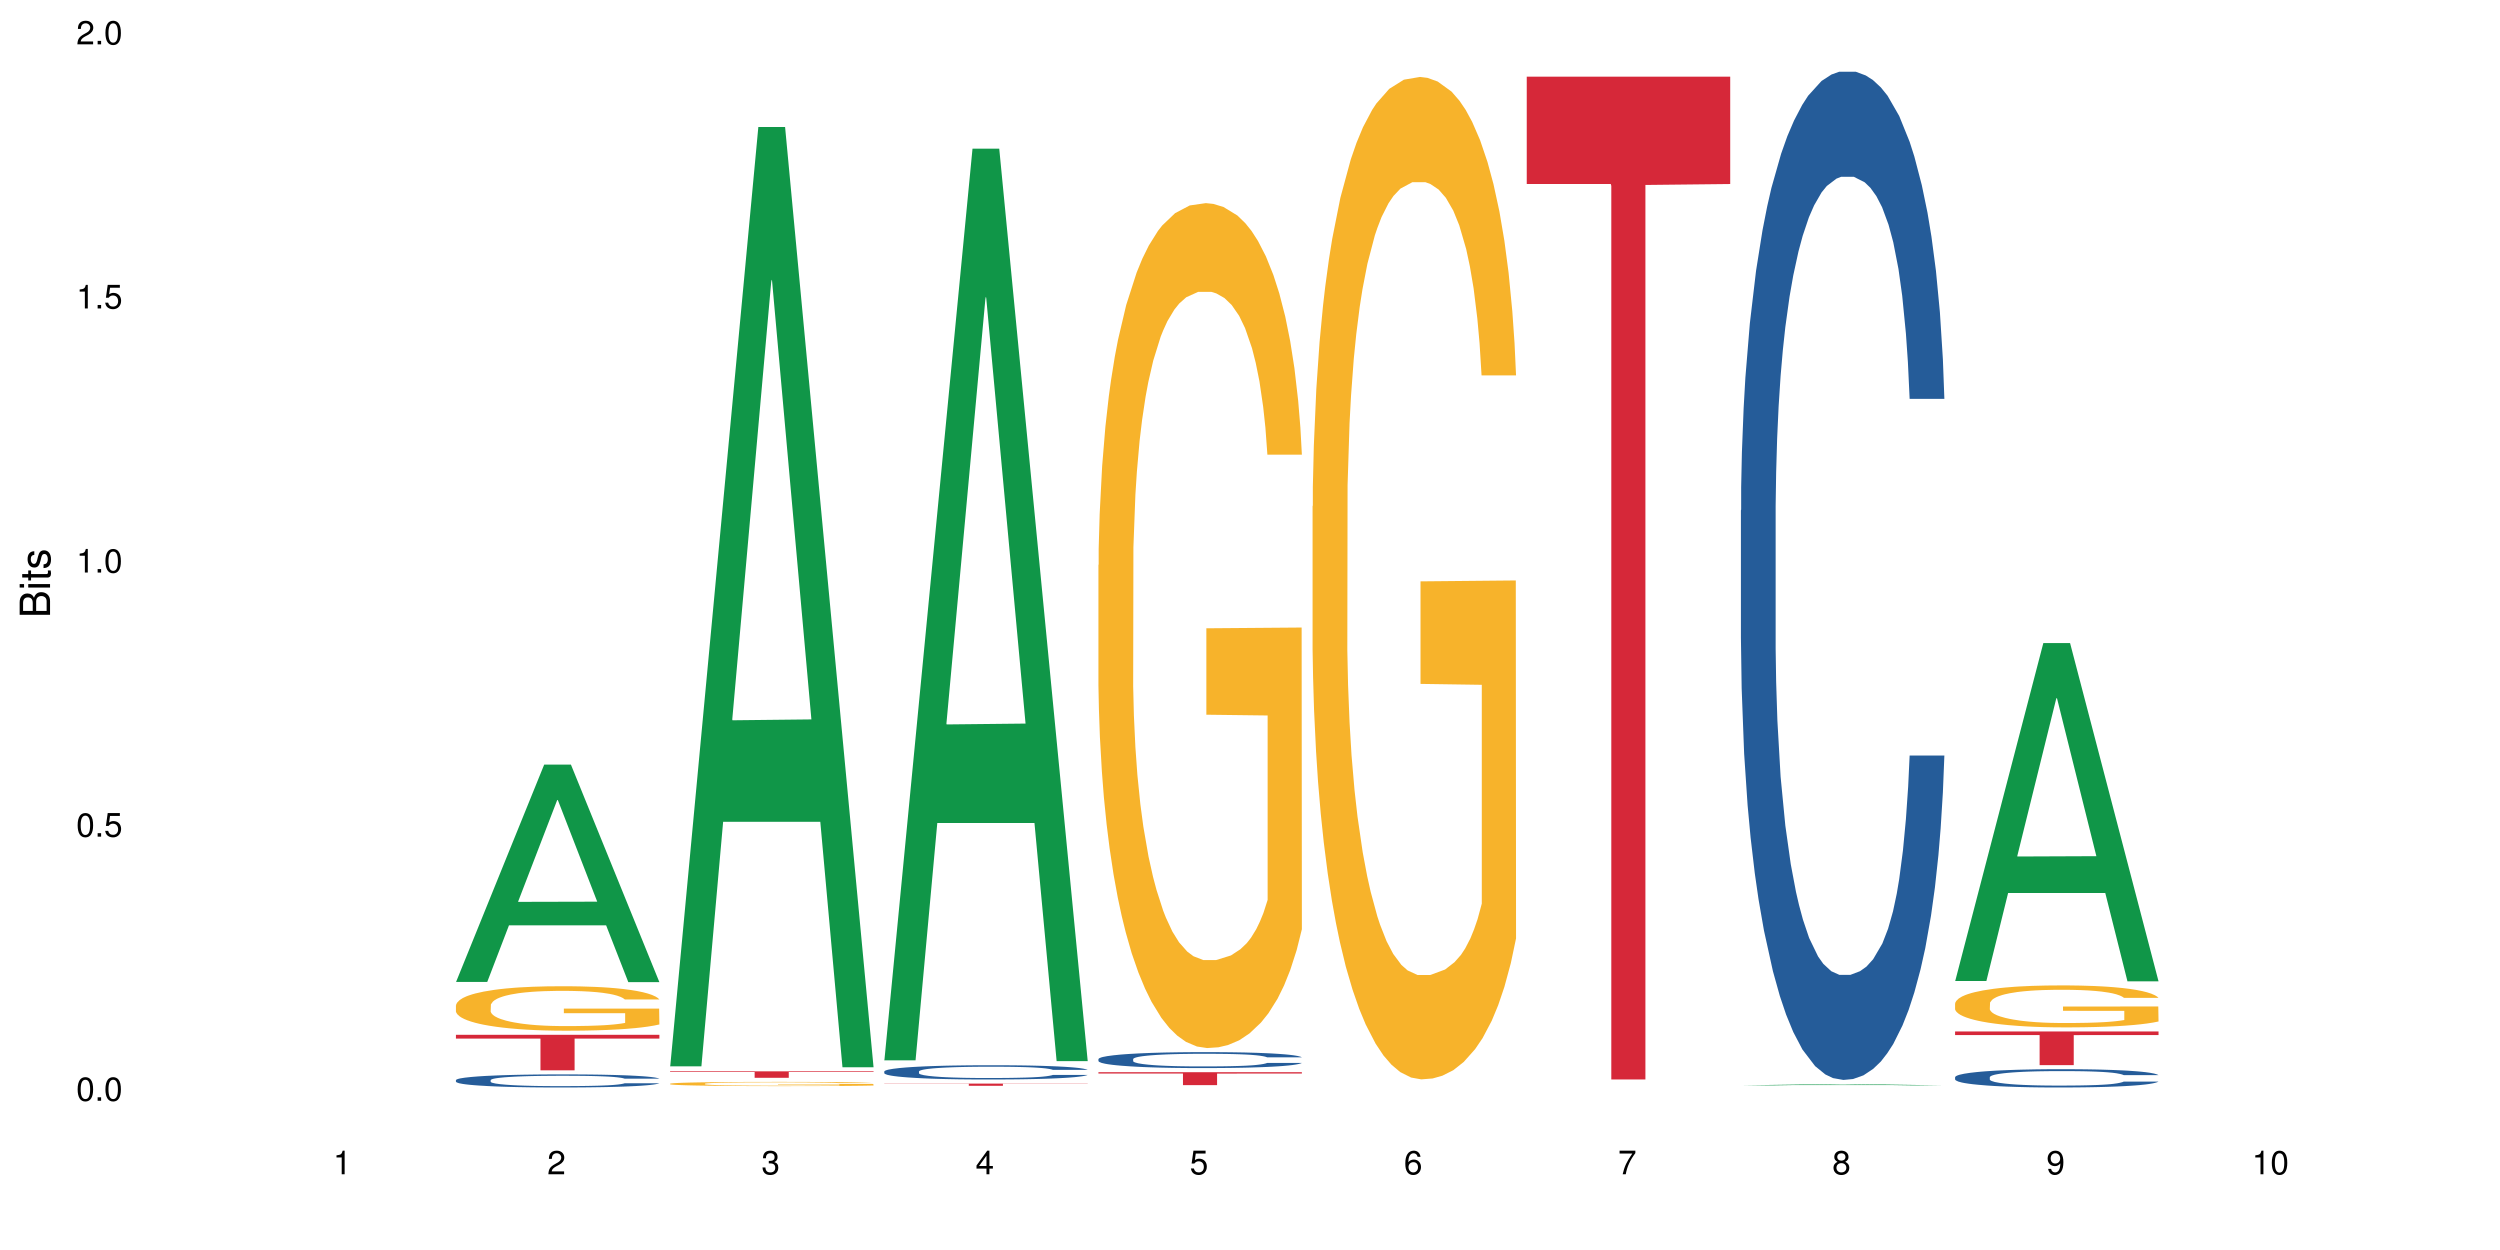 <?xml version="1.0" encoding="UTF-8"?>
<svg xmlns="http://www.w3.org/2000/svg" xmlns:xlink="http://www.w3.org/1999/xlink" width="720pt" height="360pt" viewBox="0 0 720 360" version="1.1">
<defs>
<g>
<symbol overflow="visible" id="glyph0-0">
<path style="stroke:none;" d=""/>
</symbol>
<symbol overflow="visible" id="glyph0-1">
<path style="stroke:none;" d="M 2.641 -6.797 C 2 -6.797 1.422 -6.531 1.078 -6.047 C 0.641 -5.453 0.406 -4.547 0.406 -3.297 C 0.406 -1 1.188 0.219 2.641 0.219 C 4.078 0.219 4.859 -1 4.859 -3.234 C 4.859 -4.562 4.656 -5.438 4.203 -6.047 C 3.844 -6.531 3.281 -6.797 2.641 -6.797 Z M 2.641 -6.047 C 3.547 -6.047 4 -5.125 4 -3.312 C 4 -1.375 3.562 -0.484 2.625 -0.484 C 1.734 -0.484 1.281 -1.422 1.281 -3.281 C 1.281 -5.141 1.734 -6.047 2.641 -6.047 Z M 2.641 -6.047 "/>
</symbol>
<symbol overflow="visible" id="glyph0-2">
<path style="stroke:none;" d="M 1.828 -1 L 0.828 -1 L 0.828 0 L 1.828 0 Z M 1.828 -1 "/>
</symbol>
<symbol overflow="visible" id="glyph0-3">
<path style="stroke:none;" d="M 4.562 -6.797 L 1.062 -6.797 L 0.547 -3.094 L 1.328 -3.094 C 1.719 -3.562 2.047 -3.734 2.578 -3.734 C 3.484 -3.734 4.062 -3.109 4.062 -2.094 C 4.062 -1.125 3.484 -0.531 2.578 -0.531 C 1.828 -0.531 1.375 -0.906 1.188 -1.672 L 0.328 -1.672 C 0.453 -1.109 0.547 -0.844 0.75 -0.594 C 1.125 -0.078 1.828 0.219 2.594 0.219 C 3.969 0.219 4.922 -0.781 4.922 -2.219 C 4.922 -3.562 4.031 -4.484 2.719 -4.484 C 2.25 -4.484 1.859 -4.359 1.469 -4.062 L 1.734 -5.969 L 4.562 -5.969 Z M 4.562 -6.797 "/>
</symbol>
<symbol overflow="visible" id="glyph0-4">
<path style="stroke:none;" d="M 2.484 -4.844 L 2.484 0 L 3.328 0 L 3.328 -6.797 L 2.766 -6.797 C 2.469 -5.75 2.281 -5.609 0.984 -5.453 L 0.984 -4.844 Z M 2.484 -4.844 "/>
</symbol>
<symbol overflow="visible" id="glyph0-5">
<path style="stroke:none;" d="M 4.859 -0.828 L 1.281 -0.828 C 1.359 -1.391 1.672 -1.75 2.5 -2.234 L 3.469 -2.75 C 4.406 -3.266 4.906 -3.969 4.906 -4.812 C 4.906 -5.375 4.672 -5.906 4.266 -6.266 C 3.859 -6.625 3.375 -6.797 2.719 -6.797 C 1.859 -6.797 1.219 -6.5 0.844 -5.922 C 0.609 -5.562 0.5 -5.125 0.484 -4.438 L 1.328 -4.438 C 1.359 -4.906 1.406 -5.188 1.531 -5.406 C 1.75 -5.812 2.188 -6.062 2.703 -6.062 C 3.469 -6.062 4.031 -5.516 4.031 -4.781 C 4.031 -4.25 3.719 -3.797 3.125 -3.438 L 2.234 -2.938 C 0.812 -2.141 0.406 -1.5 0.328 0 L 4.859 0 Z M 4.859 -0.828 "/>
</symbol>
<symbol overflow="visible" id="glyph0-6">
<path style="stroke:none;" d="M 2.125 -3.125 L 2.578 -3.125 C 3.516 -3.125 3.984 -2.703 3.984 -1.891 C 3.984 -1.031 3.469 -0.531 2.578 -0.531 C 1.656 -0.531 1.203 -0.984 1.156 -1.969 L 0.312 -1.969 C 0.344 -1.422 0.438 -1.078 0.609 -0.766 C 0.953 -0.109 1.625 0.219 2.547 0.219 C 3.953 0.219 4.859 -0.609 4.859 -1.906 C 4.859 -2.766 4.516 -3.25 3.703 -3.516 C 4.344 -3.766 4.656 -4.25 4.656 -4.938 C 4.656 -6.109 3.875 -6.797 2.578 -6.797 C 1.203 -6.797 0.484 -6.047 0.453 -4.609 L 1.297 -4.609 C 1.312 -5.016 1.344 -5.25 1.453 -5.453 C 1.641 -5.828 2.062 -6.062 2.594 -6.062 C 3.344 -6.062 3.797 -5.625 3.797 -4.906 C 3.797 -4.422 3.609 -4.141 3.25 -3.984 C 3.016 -3.891 2.719 -3.844 2.125 -3.844 Z M 2.125 -3.125 "/>
</symbol>
<symbol overflow="visible" id="glyph0-7">
<path style="stroke:none;" d="M 3.141 -1.625 L 3.141 0 L 3.984 0 L 3.984 -1.625 L 4.984 -1.625 L 4.984 -2.391 L 3.984 -2.391 L 3.984 -6.797 L 3.359 -6.797 L 0.266 -2.516 L 0.266 -1.625 Z M 3.141 -2.391 L 1 -2.391 L 3.141 -5.359 Z M 3.141 -2.391 "/>
</symbol>
<symbol overflow="visible" id="glyph0-8">
<path style="stroke:none;" d="M 4.781 -5.031 C 4.609 -6.141 3.891 -6.797 2.844 -6.797 C 2.094 -6.797 1.422 -6.438 1.031 -5.828 C 0.609 -5.172 0.406 -4.344 0.406 -3.094 C 0.406 -1.953 0.578 -1.234 0.984 -0.625 C 1.359 -0.078 1.953 0.219 2.703 0.219 C 3.984 0.219 4.922 -0.734 4.922 -2.078 C 4.922 -3.344 4.062 -4.234 2.844 -4.234 C 2.172 -4.234 1.641 -3.969 1.281 -3.469 C 1.281 -5.125 1.828 -6.047 2.797 -6.047 C 3.391 -6.047 3.797 -5.672 3.938 -5.031 Z M 2.734 -3.484 C 3.547 -3.484 4.062 -2.922 4.062 -2 C 4.062 -1.156 3.484 -0.531 2.703 -0.531 C 1.922 -0.531 1.328 -1.188 1.328 -2.047 C 1.328 -2.891 1.906 -3.484 2.734 -3.484 Z M 2.734 -3.484 "/>
</symbol>
<symbol overflow="visible" id="glyph0-9">
<path style="stroke:none;" d="M 4.984 -6.797 L 0.438 -6.797 L 0.438 -5.969 L 4.109 -5.969 C 2.5 -3.656 1.828 -2.234 1.328 0 L 2.219 0 C 2.594 -2.172 3.453 -4.047 4.984 -6.094 Z M 4.984 -6.797 "/>
</symbol>
<symbol overflow="visible" id="glyph0-10">
<path style="stroke:none;" d="M 3.75 -3.578 C 4.453 -4 4.688 -4.344 4.688 -4.984 C 4.688 -6.047 3.844 -6.797 2.641 -6.797 C 1.438 -6.797 0.594 -6.047 0.594 -4.984 C 0.594 -4.359 0.828 -4.016 1.516 -3.578 C 0.734 -3.203 0.359 -2.641 0.359 -1.891 C 0.359 -0.641 1.297 0.219 2.641 0.219 C 3.984 0.219 4.922 -0.641 4.922 -1.875 C 4.922 -2.641 4.531 -3.203 3.75 -3.578 Z M 2.641 -6.047 C 3.359 -6.047 3.812 -5.625 3.812 -4.969 C 3.812 -4.344 3.344 -3.922 2.641 -3.922 C 1.922 -3.922 1.453 -4.344 1.453 -4.984 C 1.453 -5.625 1.922 -6.047 2.641 -6.047 Z M 2.641 -3.203 C 3.484 -3.203 4.062 -2.672 4.062 -1.875 C 4.062 -1.062 3.484 -0.531 2.625 -0.531 C 1.797 -0.531 1.219 -1.078 1.219 -1.875 C 1.219 -2.672 1.797 -3.203 2.641 -3.203 Z M 2.641 -3.203 "/>
</symbol>
<symbol overflow="visible" id="glyph0-11">
<path style="stroke:none;" d="M 0.516 -1.547 C 0.672 -0.438 1.406 0.219 2.438 0.219 C 3.188 0.219 3.859 -0.141 4.266 -0.75 C 4.688 -1.406 4.891 -2.25 4.891 -3.484 C 4.891 -4.625 4.703 -5.359 4.312 -5.953 C 3.938 -6.5 3.344 -6.797 2.594 -6.797 C 1.297 -6.797 0.359 -5.844 0.359 -4.516 C 0.359 -3.25 1.234 -2.344 2.453 -2.344 C 3.094 -2.344 3.562 -2.578 4.016 -3.109 C 4 -1.453 3.469 -0.531 2.5 -0.531 C 1.906 -0.531 1.484 -0.906 1.359 -1.547 Z M 2.578 -6.062 C 3.375 -6.062 3.969 -5.406 3.969 -4.531 C 3.969 -3.688 3.375 -3.094 2.547 -3.094 C 1.734 -3.094 1.234 -3.672 1.234 -4.578 C 1.234 -5.438 1.797 -6.062 2.578 -6.062 Z M 2.578 -6.062 "/>
</symbol>
<symbol overflow="visible" id="glyph1-0">
<path style="stroke:none;" d=""/>
</symbol>
<symbol overflow="visible" id="glyph1-1">
<path style="stroke:none;" d="M 0 -0.953 L 0 -4.891 C 0 -5.719 -0.234 -6.344 -0.734 -6.797 C -1.188 -7.234 -1.812 -7.469 -2.5 -7.469 C -3.547 -7.469 -4.188 -7 -4.625 -5.875 C -4.984 -6.672 -5.641 -7.094 -6.531 -7.094 C -7.156 -7.094 -7.734 -6.859 -8.141 -6.391 C -8.562 -5.938 -8.75 -5.344 -8.75 -4.5 L -8.75 -0.953 Z M -4.984 -2.062 L -7.766 -2.062 L -7.766 -4.219 C -7.766 -4.844 -7.688 -5.203 -7.453 -5.5 C -7.219 -5.812 -6.859 -5.969 -6.375 -5.969 C -5.906 -5.969 -5.531 -5.812 -5.297 -5.5 C -5.062 -5.203 -4.984 -4.844 -4.984 -4.219 Z M -0.984 -2.062 L -4 -2.062 L -4 -4.781 C -4 -5.328 -3.859 -5.688 -3.578 -5.953 C -3.297 -6.219 -2.922 -6.359 -2.484 -6.359 C -2.062 -6.359 -1.688 -6.219 -1.406 -5.953 C -1.109 -5.688 -0.984 -5.328 -0.984 -4.781 Z M -0.984 -2.062 "/>
</symbol>
<symbol overflow="visible" id="glyph1-2">
<path style="stroke:none;" d="M -6.281 -1.797 L -6.281 -0.797 L 0 -0.797 L 0 -1.797 Z M -8.75 -1.797 L -8.75 -0.797 L -7.484 -0.797 L -7.484 -1.797 Z M -8.75 -1.797 "/>
</symbol>
<symbol overflow="visible" id="glyph1-3">
<path style="stroke:none;" d="M -6.281 -3.047 L -6.281 -2.016 L -8.016 -2.016 L -8.016 -1.016 L -6.281 -1.016 L -6.281 -0.172 L -5.469 -0.172 L -5.469 -1.016 L -0.719 -1.016 C -0.078 -1.016 0.281 -1.453 0.281 -2.234 C 0.281 -2.469 0.25 -2.719 0.188 -3.047 L -0.641 -3.047 C -0.609 -2.922 -0.594 -2.766 -0.594 -2.562 C -0.594 -2.141 -0.719 -2.016 -1.156 -2.016 L -5.469 -2.016 L -5.469 -3.047 Z M -6.281 -3.047 "/>
</symbol>
<symbol overflow="visible" id="glyph1-4">
<path style="stroke:none;" d="M -4.531 -5.25 C -5.766 -5.25 -6.469 -4.422 -6.469 -2.969 C -6.469 -1.516 -5.719 -0.562 -4.547 -0.562 C -3.562 -0.562 -3.094 -1.062 -2.734 -2.562 L -2.516 -3.484 C -2.344 -4.188 -2.094 -4.469 -1.625 -4.469 C -1.047 -4.469 -0.641 -3.875 -0.641 -3 C -0.641 -2.453 -0.797 -2 -1.062 -1.75 C -1.25 -1.594 -1.422 -1.531 -1.875 -1.469 L -1.875 -0.406 C -0.422 -0.453 0.281 -1.266 0.281 -2.922 C 0.281 -4.5 -0.5 -5.516 -1.719 -5.516 C -2.656 -5.516 -3.172 -4.984 -3.469 -3.734 L -3.703 -2.766 C -3.891 -1.953 -4.156 -1.609 -4.594 -1.609 C -5.172 -1.609 -5.547 -2.125 -5.547 -2.938 C -5.547 -3.75 -5.203 -4.172 -4.531 -4.203 Z M -4.531 -5.25 "/>
</symbol>
</g>
</defs>
<g id="surface110758">
<rect x="0" y="0" width="720" height="360" style="fill:rgb(100%,100%,100%);fill-opacity:1;stroke:none;"/>
<path style=" stroke:none;fill-rule:nonzero;fill:rgb(6.275%,58.824%,28.235%);fill-opacity:1;" d="M 131.309 282.801 L 131.371 282.742 L 156.727 220.203 L 164.426 220.203 L 189.902 282.859 L 180.953 282.859 L 174.566 266.504 L 146.582 266.504 L 140.324 282.801 L 131.309 282.801 L 149.273 259.738 L 172 259.68 L 160.668 230.438 L 160.543 230.379 L 160.418 230.555 L 149.211 259.68 L 149.273 259.738 Z M 131.309 282.801 "/>
<path style=" stroke:none;fill-rule:nonzero;fill:rgb(14.51%,36.078%,60%);fill-opacity:1;" d="M 131.309 311.066 L 131.379 311.062 L 131.379 310.98 L 131.594 310.852 L 132.094 310.684 L 132.594 310.57 L 133.883 310.367 L 135.668 310.172 L 137.523 310.02 L 138.883 309.93 L 140.098 309.859 L 142.883 309.734 L 144.672 309.668 L 146.602 309.609 L 148.957 309.551 L 150.672 309.516 L 154.531 309.461 L 157.391 309.438 L 159.605 309.426 L 164.395 309.426 L 167.25 309.441 L 169.324 309.457 L 171.609 309.484 L 173.539 309.516 L 176.898 309.594 L 179.898 309.688 L 181.258 309.742 L 183.402 309.852 L 185.043 309.953 L 186.188 310.043 L 187.473 310.172 L 188.617 310.324 L 189.477 310.5 L 189.902 310.648 L 179.898 310.648 L 179.398 310.512 L 178.828 310.406 L 177.758 310.266 L 176.684 310.164 L 175.184 310.062 L 173.824 310 L 171.969 309.934 L 170.324 309.891 L 168.609 309.859 L 166.965 309.84 L 163.82 309.82 L 160.176 309.82 L 158.82 309.828 L 156.031 309.855 L 154.531 309.879 L 152.387 309.926 L 150.887 309.973 L 149.102 310.039 L 147.887 310.098 L 146.387 310.188 L 145.312 310.266 L 144.098 310.383 L 143.387 310.469 L 142.742 310.562 L 142.172 310.676 L 141.742 310.797 L 141.457 310.926 L 141.312 311.051 L 141.312 311.582 L 141.457 311.707 L 141.812 311.852 L 142.742 312.062 L 144.098 312.246 L 145.672 312.391 L 147.172 312.492 L 148.031 312.543 L 149.172 312.598 L 150.961 312.664 L 153.531 312.734 L 155.031 312.762 L 157.32 312.789 L 159.676 312.805 L 162.82 312.805 L 165.609 312.789 L 167.465 312.773 L 169.395 312.746 L 172.039 312.688 L 173.684 312.629 L 175.113 312.566 L 176.184 312.5 L 176.898 312.445 L 177.969 312.34 L 178.828 312.223 L 179.473 312.102 L 179.898 311.984 L 189.902 311.984 L 189.477 312.121 L 188.832 312.254 L 188.188 312.355 L 187.188 312.477 L 186.047 312.582 L 184.402 312.703 L 183.043 312.781 L 181.258 312.867 L 179.613 312.934 L 177.828 312.992 L 175.184 313.062 L 173.469 313.098 L 171.609 313.125 L 169.395 313.156 L 166.609 313.18 L 163.605 313.191 L 160.82 313.195 L 157.82 313.188 L 155.605 313.176 L 152.676 313.145 L 149.031 313.082 L 146.387 313.016 L 144.312 312.953 L 142.527 312.883 L 140.527 312.789 L 137.953 312.637 L 136.383 312.52 L 135.309 312.426 L 134.094 312.289 L 133.238 312.168 L 132.238 311.977 L 131.523 311.73 L 131.309 311.543 Z M 131.309 311.066 "/>
<path style=" stroke:none;fill-rule:nonzero;fill:rgb(96.863%,70.196%,16.863%);fill-opacity:1;" d="M 131.309 289.523 L 131.379 289.512 L 131.379 289.277 L 131.664 288.75 L 132.379 288.023 L 133.309 287.426 L 134.309 286.961 L 134.953 286.715 L 136.023 286.363 L 136.953 286.105 L 139.312 285.578 L 142.312 285.086 L 143.957 284.875 L 145.812 284.676 L 148.457 284.453 L 149.672 284.371 L 153.391 284.188 L 157.605 284.07 L 162.25 284.035 L 164.395 284.047 L 167.324 284.094 L 171.324 284.223 L 173.613 284.336 L 175.398 284.453 L 177.254 284.605 L 179.543 284.84 L 181.688 285.121 L 183.402 285.402 L 185.117 285.754 L 186.547 286.129 L 187.762 286.539 L 188.832 287.027 L 189.477 287.438 L 189.902 287.848 L 179.973 287.848 L 179.398 287.438 L 178.758 287.121 L 177.684 286.738 L 176.613 286.457 L 175.539 286.234 L 173.539 285.93 L 171.824 285.742 L 169.68 285.578 L 167.609 285.473 L 165.25 285.402 L 163.82 285.379 L 160.035 285.379 L 156.605 285.461 L 154.605 285.555 L 153.176 285.648 L 151.172 285.824 L 149.957 285.965 L 149.246 286.059 L 147.102 286.422 L 145.672 286.75 L 144.887 286.973 L 143.887 287.32 L 143.172 287.637 L 142.383 288.105 L 141.957 288.457 L 141.383 289.254 L 141.312 291.359 L 141.527 291.805 L 141.957 292.285 L 142.527 292.703 L 143.387 293.148 L 144.242 293.488 L 145.742 293.945 L 147.027 294.25 L 148.031 294.449 L 149.957 294.766 L 150.746 294.871 L 152.602 295.082 L 154.531 295.246 L 156.891 295.383 L 158.676 295.453 L 161.535 295.512 L 165.18 295.512 L 169.469 295.441 L 172.184 295.348 L 174.039 295.258 L 175.254 295.176 L 176.754 295.047 L 177.828 294.93 L 178.828 294.801 L 180.043 294.602 L 180.043 291.805 L 162.391 291.793 L 162.391 290.48 L 189.832 290.469 L 189.902 295.047 L 188.402 295.359 L 186.547 295.664 L 184.758 295.898 L 182.902 296.098 L 180.258 296.32 L 178.113 296.461 L 174.824 296.625 L 171.824 296.73 L 168.68 296.801 L 165.895 296.836 L 162.605 296.848 L 159.676 296.824 L 156.531 296.754 L 154.031 296.66 L 151.746 296.543 L 149.457 296.391 L 146.602 296.145 L 144.742 295.945 L 142.812 295.699 L 140.883 295.406 L 139.168 295.094 L 138.027 294.848 L 136.883 294.566 L 135.668 294.215 L 134.523 293.816 L 133.668 293.453 L 132.879 293.043 L 132.309 292.656 L 131.738 292.133 L 131.453 291.711 L 131.309 291.348 Z M 131.309 289.523 "/>
<path style=" stroke:none;fill-rule:nonzero;fill:rgb(83.922%,15.686%,22.353%);fill-opacity:1;" d="M 131.309 298.023 L 189.902 298.023 L 189.902 299.117 L 165.484 299.125 L 165.484 308.254 L 155.656 308.254 L 155.656 299.137 L 155.516 299.117 L 131.309 299.117 Z M 131.309 298.023 "/>
<path style=" stroke:none;fill-rule:nonzero;fill:rgb(6.275%,58.824%,28.235%);fill-opacity:1;" d="M 192.988 307.109 L 193.051 306.855 L 218.402 36.582 L 226.105 36.582 L 251.582 307.363 L 242.629 307.363 L 236.246 236.68 L 208.262 236.68 L 202.004 307.109 L 192.988 307.109 L 210.953 207.441 L 233.68 207.188 L 222.348 80.824 L 222.223 80.566 L 222.098 81.332 L 210.891 207.188 L 210.953 207.441 Z M 192.988 307.109 "/>
<path style=" stroke:none;fill-rule:nonzero;fill:rgb(96.863%,70.196%,16.863%);fill-opacity:1;" d="M 192.988 312.105 L 193.059 312.105 L 193.059 312.082 L 193.344 312.031 L 194.059 311.965 L 194.988 311.906 L 195.988 311.863 L 196.633 311.84 L 197.703 311.809 L 198.633 311.781 L 200.992 311.734 L 203.992 311.688 L 205.637 311.668 L 207.492 311.648 L 210.137 311.625 L 211.352 311.617 L 215.066 311.602 L 219.285 311.59 L 223.93 311.586 L 226.074 311.586 L 229.004 311.594 L 233.004 311.605 L 235.289 311.617 L 237.078 311.625 L 238.934 311.641 L 241.223 311.664 L 243.367 311.688 L 245.082 311.715 L 246.797 311.75 L 248.223 311.785 L 249.438 311.824 L 250.512 311.871 L 251.152 311.91 L 251.582 311.945 L 241.648 311.945 L 241.078 311.91 L 240.434 311.879 L 239.363 311.844 L 238.293 311.816 L 237.219 311.793 L 235.219 311.766 L 233.504 311.746 L 231.359 311.734 L 229.289 311.723 L 226.93 311.715 L 221.715 311.715 L 218.285 311.723 L 216.281 311.73 L 214.855 311.738 L 212.852 311.754 L 211.637 311.77 L 210.922 311.777 L 208.781 311.812 L 207.352 311.844 L 206.566 311.863 L 205.562 311.898 L 204.852 311.926 L 204.062 311.973 L 203.637 312.004 L 203.062 312.078 L 202.992 312.277 L 203.207 312.32 L 203.637 312.367 L 204.207 312.406 L 205.062 312.449 L 205.922 312.48 L 207.422 312.523 L 208.707 312.551 L 209.707 312.57 L 211.637 312.602 L 212.426 312.609 L 214.281 312.633 L 216.211 312.648 L 218.57 312.66 L 220.355 312.668 L 223.215 312.672 L 226.859 312.672 L 231.145 312.664 L 233.863 312.656 L 235.719 312.648 L 236.934 312.641 L 238.434 312.629 L 239.508 312.617 L 240.508 312.605 L 241.723 312.586 L 241.723 312.32 L 224.07 312.32 L 224.07 312.195 L 251.512 312.195 L 251.582 312.629 L 250.082 312.656 L 248.223 312.688 L 246.438 312.707 L 244.578 312.727 L 241.938 312.75 L 239.793 312.762 L 236.504 312.777 L 233.504 312.785 L 230.359 312.793 L 227.574 312.797 L 221.355 312.797 L 218.211 312.789 L 215.711 312.781 L 213.426 312.77 L 211.137 312.754 L 208.281 312.73 L 206.422 312.711 L 204.492 312.691 L 202.562 312.66 L 200.848 312.633 L 199.703 312.609 L 198.562 312.582 L 197.348 312.551 L 196.203 312.512 L 195.348 312.477 L 194.559 312.438 L 193.988 312.402 L 193.418 312.352 L 193.129 312.312 L 192.988 312.277 Z M 192.988 312.105 "/>
<path style=" stroke:none;fill-rule:nonzero;fill:rgb(83.922%,15.686%,22.353%);fill-opacity:1;" d="M 192.988 308.539 L 251.582 308.539 L 251.582 308.738 L 227.164 308.738 L 227.164 310.41 L 217.336 310.41 L 217.336 308.742 L 217.195 308.738 L 192.988 308.738 Z M 192.988 308.539 "/>
<path style=" stroke:none;fill-rule:nonzero;fill:rgb(6.275%,58.824%,28.235%);fill-opacity:1;" d="M 254.668 305.367 L 254.73 305.121 L 280.082 42.812 L 287.781 42.812 L 313.262 305.613 L 304.309 305.613 L 297.926 237.016 L 269.941 237.016 L 263.68 305.367 L 254.668 305.367 L 272.633 208.637 L 295.359 208.391 L 284.027 85.75 L 283.902 85.504 L 283.777 86.242 L 272.57 208.391 L 272.633 208.637 Z M 254.668 305.367 "/>
<path style=" stroke:none;fill-rule:nonzero;fill:rgb(14.51%,36.078%,60%);fill-opacity:1;" d="M 254.668 308.574 L 254.738 308.57 L 254.738 308.48 L 254.953 308.34 L 255.453 308.16 L 255.953 308.035 L 257.238 307.812 L 259.027 307.598 L 260.883 307.434 L 262.242 307.336 L 263.457 307.262 L 266.242 307.121 L 268.031 307.051 L 269.957 306.988 L 272.316 306.922 L 274.031 306.887 L 277.891 306.828 L 280.75 306.801 L 282.965 306.789 L 287.75 306.789 L 290.609 306.805 L 292.684 306.824 L 294.969 306.852 L 296.898 306.887 L 300.258 306.969 L 303.258 307.074 L 304.617 307.133 L 306.758 307.25 L 308.402 307.363 L 309.547 307.461 L 310.832 307.598 L 311.977 307.77 L 312.832 307.961 L 313.262 308.121 L 303.258 308.121 L 302.758 307.973 L 302.188 307.855 L 301.113 307.699 L 300.043 307.594 L 298.543 307.484 L 297.184 307.41 L 295.328 307.34 L 293.684 307.297 L 291.969 307.262 L 290.324 307.238 L 287.18 307.215 L 283.535 307.215 L 282.18 307.223 L 279.391 307.254 L 277.891 307.281 L 275.746 307.332 L 274.246 307.383 L 272.461 307.457 L 271.246 307.52 L 269.746 307.617 L 268.672 307.703 L 267.457 307.828 L 266.742 307.922 L 266.102 308.027 L 265.527 308.152 L 265.102 308.281 L 264.812 308.422 L 264.672 308.559 L 264.672 309.137 L 264.812 309.273 L 265.172 309.43 L 266.102 309.66 L 267.457 309.859 L 269.031 310.016 L 270.531 310.129 L 271.387 310.184 L 272.531 310.242 L 274.316 310.316 L 276.891 310.391 L 278.391 310.422 L 280.676 310.453 L 283.035 310.469 L 286.18 310.469 L 288.965 310.453 L 290.824 310.434 L 292.754 310.402 L 295.398 310.34 L 297.043 310.281 L 298.469 310.207 L 299.543 310.137 L 300.258 310.078 L 301.328 309.961 L 302.188 309.832 L 302.828 309.703 L 303.258 309.574 L 313.262 309.574 L 312.832 309.723 L 312.191 309.871 L 311.547 309.98 L 310.547 310.109 L 309.402 310.227 L 307.762 310.359 L 306.402 310.445 L 304.617 310.539 L 302.973 310.609 L 301.188 310.676 L 298.543 310.75 L 296.828 310.785 L 294.969 310.82 L 292.754 310.852 L 289.969 310.875 L 286.965 310.891 L 284.18 310.895 L 281.176 310.887 L 278.961 310.871 L 276.031 310.84 L 272.387 310.77 L 269.746 310.699 L 267.672 310.629 L 265.887 310.555 L 263.887 310.453 L 261.312 310.289 L 259.742 310.16 L 258.668 310.055 L 257.453 309.906 L 256.598 309.777 L 255.598 309.566 L 254.883 309.301 L 254.668 309.094 Z M 254.668 308.574 "/>
<path style=" stroke:none;fill-rule:nonzero;fill:rgb(83.922%,15.686%,22.353%);fill-opacity:1;" d="M 254.668 312.07 L 313.262 312.07 L 313.262 312.137 L 288.84 312.141 L 288.84 312.711 L 279.016 312.711 L 279.016 312.141 L 278.875 312.137 L 254.668 312.137 Z M 254.668 312.07 "/>
<path style=" stroke:none;fill-rule:nonzero;fill:rgb(14.51%,36.078%,60%);fill-opacity:1;" d="M 316.348 305.012 L 316.418 305.008 L 316.418 304.906 L 316.633 304.75 L 317.133 304.547 L 317.633 304.406 L 318.918 304.16 L 320.703 303.922 L 322.562 303.734 L 323.922 303.625 L 325.137 303.543 L 327.922 303.387 L 329.707 303.309 L 331.637 303.234 L 333.996 303.164 L 335.711 303.121 L 339.57 303.055 L 342.43 303.027 L 344.645 303.012 L 349.43 303.012 L 352.289 303.031 L 354.363 303.051 L 356.648 303.086 L 358.578 303.121 L 361.938 303.215 L 364.938 303.332 L 366.293 303.398 L 368.438 303.531 L 370.082 303.656 L 371.227 303.766 L 372.512 303.922 L 373.656 304.109 L 374.512 304.324 L 374.941 304.504 L 364.938 304.504 L 364.438 304.336 L 363.867 304.207 L 362.793 304.035 L 361.723 303.914 L 360.223 303.789 L 358.863 303.711 L 357.004 303.633 L 355.363 303.582 L 353.648 303.543 L 352.004 303.52 L 348.859 303.492 L 345.215 303.492 L 343.855 303.5 L 341.07 303.535 L 339.57 303.562 L 337.426 303.621 L 335.926 303.676 L 334.141 303.762 L 332.926 303.832 L 331.422 303.941 L 330.352 304.039 L 329.137 304.176 L 328.422 304.281 L 327.777 304.398 L 327.207 304.539 L 326.777 304.684 L 326.492 304.84 L 326.352 304.992 L 326.352 305.645 L 326.492 305.793 L 326.852 305.973 L 327.777 306.227 L 329.137 306.449 L 330.707 306.625 L 332.211 306.754 L 333.066 306.812 L 334.211 306.879 L 335.996 306.961 L 338.57 307.047 L 340.07 307.078 L 342.355 307.113 L 344.715 307.129 L 347.859 307.129 L 350.645 307.113 L 352.504 307.094 L 354.434 307.059 L 357.078 306.988 L 358.719 306.922 L 360.148 306.84 L 361.223 306.762 L 361.938 306.691 L 363.008 306.562 L 363.867 306.422 L 364.508 306.273 L 364.938 306.129 L 374.941 306.129 L 374.512 306.297 L 373.871 306.461 L 373.227 306.582 L 372.227 306.73 L 371.082 306.859 L 369.438 307.008 L 368.082 307.105 L 366.293 307.211 L 364.652 307.289 L 362.863 307.359 L 360.223 307.445 L 358.508 307.488 L 356.648 307.523 L 354.434 307.559 L 351.645 307.586 L 348.645 307.605 L 345.859 307.609 L 342.855 307.602 L 340.641 307.582 L 337.711 307.547 L 334.066 307.469 L 331.422 307.391 L 329.352 307.312 L 327.566 307.227 L 325.562 307.113 L 322.992 306.93 L 321.418 306.785 L 320.348 306.668 L 319.133 306.504 L 318.273 306.355 L 317.273 306.121 L 316.559 305.824 L 316.348 305.594 Z M 316.348 305.012 "/>
<path style=" stroke:none;fill-rule:nonzero;fill:rgb(96.863%,70.196%,16.863%);fill-opacity:1;" d="M 316.348 162.727 L 316.418 162.504 L 316.418 158.059 L 316.703 148.059 L 317.418 134.281 L 318.348 122.945 L 319.348 114.059 L 319.992 109.391 L 321.062 102.723 L 321.992 97.836 L 324.348 87.836 L 327.352 78.5 L 328.992 74.5 L 330.852 70.723 L 333.496 66.5 L 334.711 64.945 L 338.426 61.391 L 342.641 59.168 L 347.289 58.5 L 349.43 58.723 L 352.359 59.613 L 356.363 62.059 L 358.648 64.277 L 360.434 66.5 L 362.293 69.391 L 364.578 73.836 L 366.723 79.168 L 368.438 84.5 L 370.152 91.168 L 371.582 98.281 L 372.797 106.059 L 373.871 115.391 L 374.512 123.168 L 374.941 130.945 L 365.008 130.945 L 364.438 123.168 L 363.793 117.168 L 362.723 109.836 L 361.648 104.504 L 360.578 100.281 L 358.578 94.5 L 356.863 90.945 L 354.719 87.836 L 352.645 85.836 L 350.289 84.5 L 348.859 84.059 L 345.07 84.059 L 341.641 85.613 L 339.641 87.391 L 338.211 89.168 L 336.211 92.5 L 334.996 95.168 L 334.281 96.945 L 332.137 103.836 L 330.707 110.059 L 329.922 114.281 L 328.922 120.945 L 328.207 126.945 L 327.422 135.836 L 326.992 142.504 L 326.422 157.613 L 326.352 197.613 L 326.562 206.059 L 326.992 215.172 L 327.566 223.172 L 328.422 231.617 L 329.281 238.059 L 330.781 246.727 L 332.066 252.504 L 333.066 256.281 L 334.996 262.281 L 335.781 264.281 L 337.641 268.281 L 339.57 271.395 L 341.93 274.059 L 343.715 275.395 L 346.574 276.504 L 350.219 276.504 L 354.504 275.172 L 357.219 273.395 L 359.078 271.617 L 360.293 270.059 L 361.793 267.617 L 362.863 265.395 L 363.867 262.949 L 365.078 259.172 L 365.078 206.059 L 347.43 205.836 L 347.43 180.949 L 374.871 180.727 L 374.941 267.617 L 373.441 273.617 L 371.582 279.395 L 369.797 283.84 L 367.938 287.617 L 365.293 291.84 L 363.152 294.504 L 359.863 297.617 L 356.863 299.617 L 353.719 300.949 L 350.93 301.617 L 347.645 301.84 L 344.715 301.395 L 341.57 300.062 L 339.07 298.281 L 336.781 296.062 L 334.496 293.172 L 331.637 288.504 L 329.781 284.727 L 327.852 280.062 L 325.922 274.504 L 324.207 268.504 L 323.062 263.84 L 321.918 258.504 L 320.703 251.84 L 319.562 244.281 L 318.703 237.395 L 317.918 229.617 L 317.348 222.281 L 316.773 212.281 L 316.488 204.281 L 316.348 197.391 Z M 316.348 162.727 "/>
<path style=" stroke:none;fill-rule:nonzero;fill:rgb(83.922%,15.686%,22.353%);fill-opacity:1;" d="M 316.348 308.785 L 374.941 308.785 L 374.941 309.184 L 350.52 309.188 L 350.52 312.523 L 340.695 312.523 L 340.695 309.191 L 340.555 309.184 L 316.348 309.184 Z M 316.348 308.785 "/>
<path style=" stroke:none;fill-rule:nonzero;fill:rgb(6.275%,58.824%,28.235%);fill-opacity:1;" d="M 378.023 312.047 L 378.086 312.047 L 403.441 312.035 L 411.141 312.035 L 436.621 312.047 L 427.668 312.047 L 421.281 312.043 L 393.301 312.043 L 387.039 312.047 L 378.023 312.047 L 395.992 312.043 L 418.715 312.043 L 407.387 312.035 L 407.137 312.035 L 395.93 312.043 L 395.992 312.043 Z M 378.023 312.047 "/>
<path style=" stroke:none;fill-rule:nonzero;fill:rgb(96.863%,70.196%,16.863%);fill-opacity:1;" d="M 378.023 145.812 L 378.098 145.551 L 378.098 140.277 L 378.383 128.414 L 379.098 112.066 L 380.027 98.621 L 381.027 88.074 L 381.668 82.535 L 382.742 74.629 L 383.672 68.828 L 386.027 56.961 L 389.031 45.891 L 390.672 41.145 L 392.531 36.66 L 395.176 31.652 L 396.391 29.805 L 400.105 25.586 L 404.32 22.949 L 408.965 22.16 L 411.109 22.422 L 414.039 23.477 L 418.043 26.379 L 420.328 29.016 L 422.113 31.652 L 423.973 35.078 L 426.258 40.352 L 428.402 46.68 L 430.117 53.008 L 431.832 60.918 L 433.262 69.355 L 434.477 78.582 L 435.547 89.656 L 436.191 98.883 L 436.621 108.109 L 426.688 108.109 L 426.117 98.883 L 425.473 91.766 L 424.402 83.062 L 423.328 76.734 L 422.258 71.727 L 420.258 64.871 L 418.543 60.652 L 416.398 56.961 L 414.324 54.59 L 411.969 53.008 L 410.539 52.48 L 406.75 52.48 L 403.32 54.324 L 401.32 56.434 L 399.891 58.543 L 397.891 62.5 L 396.676 65.664 L 395.961 67.773 L 393.816 75.945 L 392.387 83.328 L 391.602 88.336 L 390.602 96.246 L 389.887 103.363 L 389.102 113.91 L 388.672 121.82 L 388.102 139.75 L 388.027 187.207 L 388.242 197.227 L 388.672 208.035 L 389.242 217.527 L 390.102 227.547 L 390.961 235.191 L 392.461 245.473 L 393.746 252.328 L 394.746 256.812 L 396.676 263.93 L 397.461 266.301 L 399.32 271.047 L 401.25 274.738 L 403.605 277.902 L 405.395 279.484 L 408.25 280.805 L 411.895 280.805 L 416.184 279.223 L 418.898 277.113 L 420.758 275.004 L 421.973 273.156 L 423.473 270.258 L 424.543 267.621 L 425.543 264.719 L 426.758 260.238 L 426.758 197.227 L 409.109 196.961 L 409.109 167.434 L 436.551 167.168 L 436.621 270.258 L 435.121 277.375 L 433.262 284.23 L 431.477 289.504 L 429.617 293.984 L 426.973 298.996 L 424.828 302.16 L 421.543 305.852 L 418.543 308.223 L 415.398 309.805 L 412.609 310.598 L 409.324 310.859 L 406.395 310.332 L 403.25 308.75 L 400.75 306.641 L 398.461 304.004 L 396.176 300.578 L 393.316 295.039 L 391.461 290.559 L 389.531 285.023 L 387.602 278.43 L 385.887 271.312 L 384.742 265.773 L 383.598 259.449 L 382.383 251.539 L 381.242 242.574 L 380.383 234.402 L 379.598 225.172 L 379.027 216.473 L 378.453 204.609 L 378.168 195.117 L 378.023 186.941 Z M 378.023 145.812 "/>
<path style=" stroke:none;fill-rule:nonzero;fill:rgb(83.922%,15.686%,22.353%);fill-opacity:1;" d="M 439.703 22.082 L 498.301 22.082 L 498.301 52.996 L 473.879 53.27 L 473.879 310.895 L 464.055 310.895 L 464.055 53.539 L 463.91 52.996 L 439.703 52.996 Z M 439.703 22.082 "/>
<path style=" stroke:none;fill-rule:nonzero;fill:rgb(6.275%,58.824%,28.235%);fill-opacity:1;" d="M 501.383 312.602 L 501.445 312.598 L 526.801 312.199 L 534.5 312.199 L 559.98 312.602 L 551.027 312.602 L 544.641 312.496 L 516.66 312.496 L 510.398 312.602 L 501.383 312.602 L 519.352 312.453 L 542.074 312.453 L 530.742 312.262 L 530.617 312.262 L 530.492 312.266 L 519.289 312.453 L 519.352 312.453 Z M 501.383 312.602 "/>
<path style=" stroke:none;fill-rule:nonzero;fill:rgb(14.51%,36.078%,60%);fill-opacity:1;" d="M 501.383 147 L 501.453 146.734 L 501.453 140.363 L 501.668 130.277 L 502.168 117.539 L 502.668 108.781 L 503.957 93.121 L 505.742 77.992 L 507.602 66.312 L 508.957 59.414 L 510.172 54.105 L 512.961 44.285 L 514.746 39.242 L 516.676 34.73 L 519.035 30.219 L 520.75 27.562 L 524.605 23.316 L 527.465 21.461 L 529.68 20.664 L 534.469 20.664 L 537.328 21.727 L 539.398 23.051 L 541.688 25.176 L 543.613 27.562 L 546.973 33.402 L 549.977 40.836 L 551.332 45.082 L 553.477 53.309 L 555.121 61.27 L 556.262 68.172 L 557.551 77.992 L 558.691 89.934 L 559.551 103.473 L 559.98 114.883 L 549.977 114.883 L 549.473 104.266 L 548.902 96.039 L 547.832 85.156 L 546.758 77.461 L 545.258 69.766 L 543.902 64.723 L 542.043 59.68 L 540.398 56.492 L 538.684 54.105 L 537.039 52.512 L 533.898 50.918 L 530.254 50.918 L 528.895 51.449 L 526.109 53.574 L 524.605 55.434 L 522.465 59.148 L 520.961 62.598 L 519.176 67.906 L 517.961 72.418 L 516.461 79.32 L 515.391 85.422 L 514.176 94.184 L 513.461 100.816 L 512.816 108.25 L 512.246 117.008 L 511.816 126.297 L 511.531 136.117 L 511.387 145.672 L 511.387 186.809 L 511.531 196.367 L 511.887 207.512 L 512.816 223.703 L 514.176 237.77 L 515.746 248.918 L 517.246 256.879 L 518.105 260.594 L 519.246 264.84 L 521.035 270.148 L 523.605 275.457 L 525.105 277.582 L 527.395 279.703 L 529.754 280.766 L 532.895 280.766 L 535.684 279.703 L 537.543 278.379 L 539.469 276.254 L 542.113 271.742 L 543.758 267.496 L 545.188 262.453 L 546.258 257.41 L 546.973 253.164 L 548.047 244.938 L 548.902 235.91 L 549.547 226.621 L 549.977 217.598 L 559.98 217.598 L 559.551 228.215 L 558.906 238.566 L 558.266 246.262 L 557.262 255.551 L 556.121 263.781 L 554.477 273.07 L 553.117 279.172 L 551.332 285.809 L 549.688 290.852 L 547.902 295.363 L 545.258 300.672 L 543.543 303.324 L 541.688 305.715 L 539.469 307.84 L 536.684 309.695 L 533.684 310.758 L 530.895 311.023 L 527.895 310.492 L 525.68 309.43 L 522.75 307.043 L 519.105 302.266 L 516.461 297.223 L 514.391 292.18 L 512.602 286.871 L 510.602 279.703 L 508.027 268.027 L 506.457 259.004 L 505.387 251.57 L 504.172 241.219 L 503.312 231.93 L 502.312 217.066 L 501.598 198.223 L 501.383 183.625 Z M 501.383 147 "/>
<path style=" stroke:none;fill-rule:nonzero;fill:rgb(6.275%,58.824%,28.235%);fill-opacity:1;" d="M 563.062 282.527 L 563.125 282.438 L 588.48 185.203 L 596.18 185.203 L 621.656 282.617 L 612.707 282.617 L 606.32 257.191 L 578.336 257.191 L 572.078 282.527 L 563.062 282.527 L 581.031 246.672 L 603.754 246.578 L 592.422 201.121 L 592.297 201.027 L 592.172 201.301 L 580.965 246.578 L 581.031 246.672 Z M 563.062 282.527 "/>
<path style=" stroke:none;fill-rule:nonzero;fill:rgb(14.51%,36.078%,60%);fill-opacity:1;" d="M 563.062 310.219 L 563.133 310.215 L 563.133 310.102 L 563.348 309.918 L 563.848 309.688 L 564.348 309.527 L 565.637 309.242 L 567.422 308.969 L 569.281 308.758 L 570.637 308.633 L 571.852 308.535 L 574.641 308.355 L 576.426 308.266 L 578.355 308.184 L 580.711 308.102 L 582.426 308.055 L 586.285 307.977 L 589.145 307.941 L 591.359 307.93 L 596.148 307.93 L 599.004 307.949 L 601.078 307.973 L 603.363 308.012 L 605.293 308.055 L 608.652 308.16 L 611.652 308.293 L 613.012 308.371 L 615.156 308.52 L 616.797 308.664 L 617.941 308.789 L 619.227 308.969 L 620.371 309.184 L 621.23 309.43 L 621.656 309.637 L 611.652 309.637 L 611.152 309.445 L 610.582 309.297 L 609.512 309.098 L 608.438 308.957 L 606.938 308.82 L 605.578 308.727 L 603.723 308.637 L 602.078 308.578 L 600.363 308.535 L 598.719 308.508 L 595.574 308.477 L 591.93 308.477 L 590.574 308.488 L 587.785 308.527 L 586.285 308.559 L 584.145 308.625 L 582.641 308.688 L 580.855 308.785 L 579.641 308.867 L 578.141 308.992 L 577.066 309.102 L 575.855 309.262 L 575.141 309.383 L 574.496 309.516 L 573.926 309.676 L 573.496 309.844 L 573.211 310.023 L 573.066 310.195 L 573.066 310.941 L 573.211 311.117 L 573.566 311.316 L 574.496 311.613 L 575.855 311.867 L 577.426 312.07 L 578.926 312.215 L 579.785 312.281 L 580.926 312.359 L 582.715 312.453 L 585.285 312.551 L 586.785 312.59 L 589.074 312.629 L 591.43 312.648 L 594.574 312.648 L 597.363 312.629 L 599.219 312.605 L 601.148 312.566 L 603.793 312.484 L 605.438 312.406 L 606.867 312.316 L 607.938 312.223 L 608.652 312.145 L 609.723 311.996 L 610.582 311.832 L 611.227 311.664 L 611.652 311.5 L 621.656 311.5 L 621.23 311.695 L 620.586 311.883 L 619.941 312.02 L 618.941 312.191 L 617.801 312.34 L 616.156 312.508 L 614.797 312.617 L 613.012 312.738 L 611.367 312.828 L 609.582 312.91 L 606.938 313.008 L 605.223 313.055 L 603.363 313.098 L 601.148 313.137 L 598.363 313.172 L 595.363 313.191 L 592.574 313.195 L 589.574 313.188 L 587.359 313.168 L 584.43 313.125 L 580.785 313.035 L 578.141 312.945 L 576.066 312.855 L 574.281 312.758 L 572.281 312.629 L 569.707 312.414 L 568.137 312.254 L 567.062 312.117 L 565.848 311.93 L 564.992 311.762 L 563.992 311.492 L 563.277 311.148 L 563.062 310.883 Z M 563.062 310.219 "/>
<path style=" stroke:none;fill-rule:nonzero;fill:rgb(96.863%,70.196%,16.863%);fill-opacity:1;" d="M 563.062 288.973 L 563.133 288.961 L 563.133 288.742 L 563.422 288.246 L 564.133 287.559 L 565.062 286.996 L 566.062 286.555 L 566.707 286.324 L 567.777 285.992 L 568.707 285.75 L 571.066 285.25 L 574.066 284.789 L 575.711 284.59 L 577.57 284.402 L 580.211 284.191 L 581.426 284.113 L 585.145 283.938 L 589.359 283.828 L 594.004 283.793 L 596.148 283.805 L 599.078 283.848 L 603.078 283.969 L 605.367 284.082 L 607.152 284.191 L 609.012 284.336 L 611.297 284.555 L 613.441 284.82 L 615.156 285.086 L 616.871 285.418 L 618.301 285.77 L 619.516 286.156 L 620.586 286.621 L 621.23 287.008 L 621.656 287.395 L 611.727 287.395 L 611.152 287.008 L 610.512 286.711 L 609.438 286.344 L 608.367 286.078 L 607.293 285.871 L 605.293 285.582 L 603.578 285.406 L 601.434 285.25 L 599.363 285.152 L 597.004 285.086 L 595.574 285.062 L 591.789 285.062 L 588.359 285.141 L 586.359 285.23 L 584.93 285.316 L 582.93 285.484 L 581.715 285.617 L 581 285.703 L 578.855 286.047 L 577.426 286.355 L 576.641 286.566 L 575.641 286.898 L 574.926 287.195 L 574.137 287.637 L 573.711 287.969 L 573.137 288.719 L 573.066 290.707 L 573.281 291.129 L 573.711 291.582 L 574.281 291.977 L 575.141 292.398 L 575.996 292.719 L 577.496 293.148 L 578.785 293.438 L 579.785 293.625 L 581.715 293.922 L 582.5 294.023 L 584.355 294.219 L 586.285 294.375 L 588.645 294.508 L 590.43 294.574 L 593.289 294.629 L 596.934 294.629 L 601.223 294.562 L 603.938 294.473 L 605.793 294.387 L 607.008 294.309 L 608.508 294.188 L 609.582 294.078 L 610.582 293.957 L 611.797 293.766 L 611.797 291.129 L 594.148 291.117 L 594.148 289.879 L 621.586 289.867 L 621.656 294.188 L 620.156 294.484 L 618.301 294.773 L 616.512 294.992 L 614.656 295.18 L 612.012 295.391 L 609.867 295.523 L 606.582 295.68 L 603.578 295.777 L 600.434 295.844 L 597.648 295.879 L 594.359 295.887 L 591.43 295.867 L 588.289 295.801 L 585.785 295.711 L 583.5 295.602 L 581.211 295.457 L 578.355 295.227 L 576.496 295.039 L 574.566 294.805 L 572.637 294.531 L 570.922 294.23 L 569.781 294 L 568.637 293.734 L 567.422 293.402 L 566.277 293.027 L 565.422 292.684 L 564.633 292.297 L 564.062 291.934 L 563.492 291.438 L 563.207 291.039 L 563.062 290.695 Z M 563.062 288.973 "/>
<path style=" stroke:none;fill-rule:nonzero;fill:rgb(83.922%,15.686%,22.353%);fill-opacity:1;" d="M 563.062 297.062 L 621.656 297.062 L 621.656 298.102 L 597.238 298.109 L 597.238 306.754 L 587.41 306.754 L 587.41 298.117 L 587.27 298.102 L 563.062 298.102 Z M 563.062 297.062 "/>
<g style="fill:rgb(0%,0%,0%);fill-opacity:1;">
  <use xlink:href="#glyph0-1" x="21.957" y="317.019"/>
  <use xlink:href="#glyph0-2" x="27.291" y="317.019"/>
  <use xlink:href="#glyph0-1" x="29.958" y="317.019"/>
</g>
<g style="fill:rgb(0%,0%,0%);fill-opacity:1;">
  <use xlink:href="#glyph0-1" x="21.957" y="240.956"/>
  <use xlink:href="#glyph0-2" x="27.291" y="240.956"/>
  <use xlink:href="#glyph0-3" x="29.958" y="240.956"/>
</g>
<g style="fill:rgb(0%,0%,0%);fill-opacity:1;">
  <use xlink:href="#glyph0-4" x="21.957" y="164.897"/>
  <use xlink:href="#glyph0-2" x="27.291" y="164.897"/>
  <use xlink:href="#glyph0-1" x="29.958" y="164.897"/>
</g>
<g style="fill:rgb(0%,0%,0%);fill-opacity:1;">
  <use xlink:href="#glyph0-4" x="21.957" y="88.835"/>
  <use xlink:href="#glyph0-2" x="27.291" y="88.835"/>
  <use xlink:href="#glyph0-3" x="29.958" y="88.835"/>
</g>
<g style="fill:rgb(0%,0%,0%);fill-opacity:1;">
  <use xlink:href="#glyph0-5" x="21.957" y="12.772"/>
  <use xlink:href="#glyph0-2" x="27.291" y="12.772"/>
  <use xlink:href="#glyph0-1" x="29.958" y="12.772"/>
</g>
<g style="fill:rgb(0%,0%,0%);fill-opacity:1;">
  <use xlink:href="#glyph0-4" x="95.926" y="338.19"/>
</g>
<g style="fill:rgb(0%,0%,0%);fill-opacity:1;">
  <use xlink:href="#glyph0-5" x="157.605" y="338.19"/>
</g>
<g style="fill:rgb(0%,0%,0%);fill-opacity:1;">
  <use xlink:href="#glyph0-6" x="219.285" y="338.19"/>
</g>
<g style="fill:rgb(0%,0%,0%);fill-opacity:1;">
  <use xlink:href="#glyph0-7" x="280.965" y="338.19"/>
</g>
<g style="fill:rgb(0%,0%,0%);fill-opacity:1;">
  <use xlink:href="#glyph0-3" x="342.645" y="338.19"/>
</g>
<g style="fill:rgb(0%,0%,0%);fill-opacity:1;">
  <use xlink:href="#glyph0-8" x="404.324" y="338.19"/>
</g>
<g style="fill:rgb(0%,0%,0%);fill-opacity:1;">
  <use xlink:href="#glyph0-9" x="466" y="338.19"/>
</g>
<g style="fill:rgb(0%,0%,0%);fill-opacity:1;">
  <use xlink:href="#glyph0-10" x="527.68" y="338.19"/>
</g>
<g style="fill:rgb(0%,0%,0%);fill-opacity:1;">
  <use xlink:href="#glyph0-11" x="589.359" y="338.19"/>
</g>
<g style="fill:rgb(0%,0%,0%);fill-opacity:1;">
  <use xlink:href="#glyph0-4" x="648.539" y="338.19"/>
  <use xlink:href="#glyph0-1" x="653.873" y="338.19"/>
</g>
<g style="fill:rgb(0%,0%,0%);fill-opacity:1;">
  <use xlink:href="#glyph1-1" x="14.412" y="178.016"/>
  <use xlink:href="#glyph1-2" x="14.412" y="170.012"/>
  <use xlink:href="#glyph1-3" x="14.412" y="167.348"/>
  <use xlink:href="#glyph1-4" x="14.412" y="164.012"/>
</g>
</g>
</svg>
